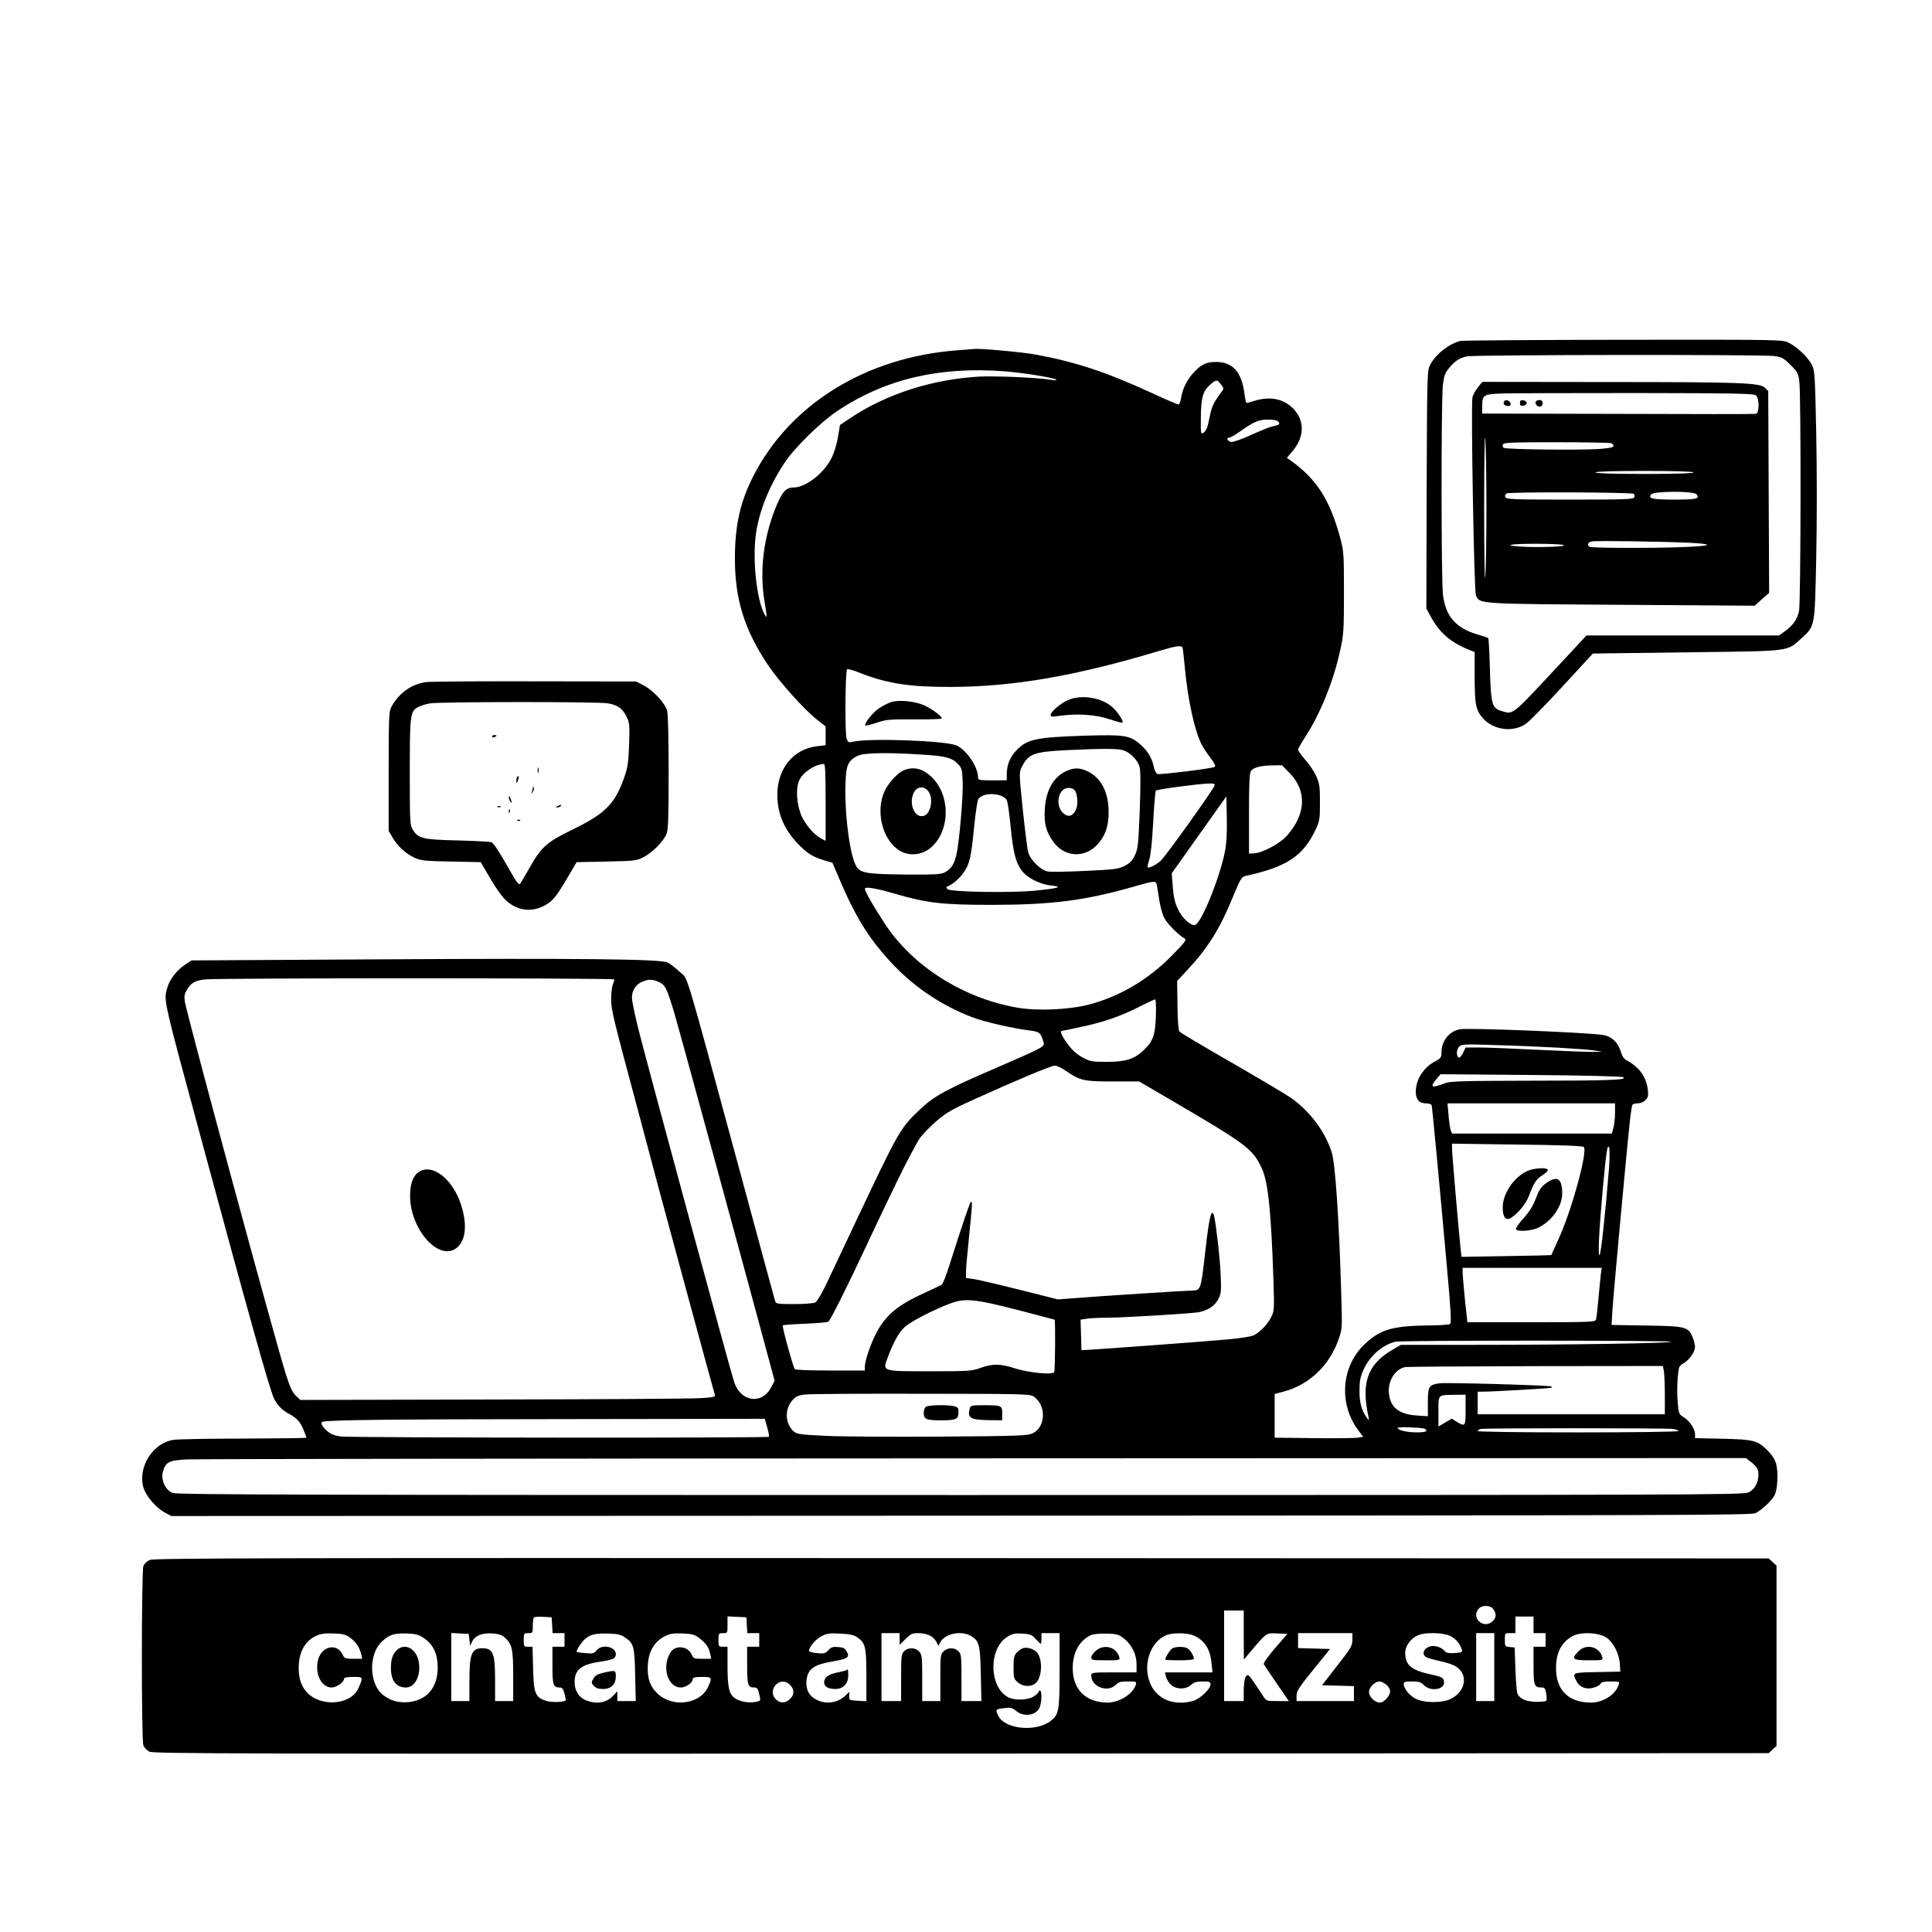 <?xml version="1.0" standalone="no"?>
<!DOCTYPE svg PUBLIC "-//W3C//DTD SVG 20010904//EN"
 "http://www.w3.org/TR/2001/REC-SVG-20010904/DTD/svg10.dtd">
<svg version="1.0" xmlns="http://www.w3.org/2000/svg"
 width="1280pt" height="1280pt" viewBox="0 0 1280 1280"
 preserveAspectRatio="xMidYMid meet">

<g transform="translate(0,1280) scale(0.1,-0.1)"
fill="#000000" stroke="none">
<path d="M9675 10541 c-74 -18 -162 -87 -198 -155 -22 -41 -22 -41 -25 -830
l-2 -788 34 -62 c59 -105 136 -168 261 -216 l25 -10 0 -162 c0 -187 8 -224 56
-278 70 -78 200 -94 284 -35 23 16 132 127 242 247 l201 218 66 1 c36 0 316 4
621 8 628 8 599 4 695 92 91 84 88 69 98 532 5 238 5 580 0 825 -8 397 -10
419 -30 457 -26 49 -96 116 -152 144 -40 21 -47 21 -1093 20 -579 -1 -1066 -4
-1083 -8z m2083 -100 c46 -7 60 -14 105 -59 46 -46 52 -57 58 -109 12 -92 10
-1471 -2 -1522 -12 -55 -40 -94 -92 -132 l-40 -29 -638 0 -638 0 -174 -187
c-327 -351 -309 -337 -388 -314 -65 19 -71 44 -78 278 -3 111 -8 203 -11 206
-3 2 -37 14 -76 25 -140 42 -208 122 -224 263 -12 102 -12 1272 -1 1382 7 65
14 85 38 114 42 52 72 72 123 82 55 11 1964 13 2038 2z"/>
<path d="M9791 10233 c-17 -21 -33 -51 -36 -68 -10 -62 11 -1279 23 -1308 25
-59 1 -58 966 -64 l881 -6 48 43 48 42 -3 669 -3 668 -22 22 c-33 33 -156 38
-1065 38 l-807 1 -30 -37z m1842 -52 c24 -19 24 -118 0 -123 -9 -2 -421 -2
-915 0 l-898 2 0 48 c0 76 8 81 135 85 61 2 459 3 886 3 642 -1 779 -3 792
-15z m-1785 -751 c0 -217 -4 -422 -8 -455 -4 -33 -7 176 -7 465 0 289 3 494 7
455 4 -38 8 -248 8 -465z m826 434 c9 -3 16 -12 16 -19 0 -9 -29 -15 -102 -20
-130 -8 -609 -3 -625 8 -7 4 -10 14 -6 22 4 13 56 15 353 15 192 0 355 -3 364
-6z m546 -194 c0 -6 -115 -10 -325 -10 -210 0 -325 4 -325 10 0 6 115 10 325
10 210 0 325 -4 325 -10z m-395 -142 c4 -4 5 -14 2 -23 -6 -13 -57 -15 -427
-15 -376 0 -421 2 -427 16 -3 9 0 20 8 25 16 11 834 8 844 -3z m415 -3 c24
-29 0 -35 -143 -35 -150 0 -180 7 -158 34 19 23 282 24 301 1z m-47 -321 c270
-14 42 -34 -384 -34 -141 0 -264 3 -273 6 -25 10 -18 32 12 37 32 6 475 -1
645 -9z m-838 -14 c48 -10 -149 -19 -266 -12 -73 4 -95 8 -74 13 37 9 299 8
340 -1z"/>
<path d="M9965 10141 c-9 -16 3 -31 26 -31 14 0 19 6 17 17 -4 20 -33 29 -43
14z"/>
<path d="M10070 10130 c0 -16 5 -21 23 -18 12 2 22 10 22 18 0 8 -10 16 -22
18 -18 3 -23 -2 -23 -18z"/>
<path d="M10175 10140 c-9 -15 14 -40 31 -33 22 8 18 43 -5 43 -11 0 -23 -5
-26 -10z"/>
<path d="M6340 10479 c-603 -46 -1105 -356 -1349 -833 -86 -169 -122 -326
-122 -541 -1 -273 62 -476 219 -711 73 -108 236 -291 320 -358 l62 -49 0 -62
0 -62 -57 -7 c-157 -18 -263 -148 -263 -322 0 -124 45 -230 139 -327 58 -60
97 -85 169 -106 l57 -17 60 -140 c106 -243 195 -381 351 -544 142 -147 317
-263 514 -339 78 -30 267 -74 380 -88 68 -8 75 -14 94 -80 9 -27 -3 -33 -314
-168 -327 -141 -406 -184 -496 -267 -142 -134 -142 -133 -449 -783 -67 -143
-147 -312 -178 -377 -31 -66 -64 -121 -75 -127 -12 -6 -73 -11 -141 -11 -105
0 -120 2 -125 18 -3 9 -105 384 -226 832 -392 1443 -347 1295 -409 1353 -26
25 -61 51 -77 60 -46 23 -566 29 -1932 21 l-1223 -7 -44 -29 c-54 -36 -102
-98 -117 -153 -24 -87 -32 -51 237 -1045 298 -1103 438 -1603 468 -1670 19
-45 58 -85 105 -109 48 -25 75 -55 95 -109 10 -23 17 -45 17 -47 0 -3 -186 -5
-412 -6 -227 0 -437 -4 -466 -8 -139 -20 -240 -179 -202 -316 16 -56 85 -137
144 -167 l41 -22 5233 2 c4729 2 5235 3 5263 17 43 23 108 83 126 119 20 38
25 148 11 206 -8 29 -26 58 -55 88 -69 69 -92 75 -300 80 l-183 4 0 26 c0 35
-35 87 -74 112 -33 20 -34 23 -41 100 -4 44 -4 116 0 160 7 77 8 80 41 99 38
23 74 75 74 108 0 13 -7 41 -16 63 -28 70 -46 74 -308 78 l-229 4 6 101 c6 99
98 1098 117 1265 5 45 12 87 15 92 3 6 19 10 36 10 16 0 38 9 50 21 18 18 21
29 16 71 -10 82 -55 146 -135 190 -22 11 -35 29 -43 59 -20 65 -64 105 -124
113 -151 18 -887 47 -943 37 -72 -14 -122 -78 -122 -155 0 -31 -5 -38 -37 -55
-81 -41 -133 -122 -133 -204 0 -52 22 -77 69 -77 17 0 33 -6 36 -12 4 -14 45
-448 100 -1058 27 -299 32 -386 22 -392 -6 -4 -59 -8 -117 -9 -259 -2 -338
-23 -443 -119 -159 -145 -181 -394 -51 -572 l35 -47 -33 -6 c-18 -3 -150 -5
-293 -3 l-260 3 0 145 0 145 62 16 c167 45 301 173 360 342 26 72 26 73 19
307 -14 485 -39 860 -63 935 -43 137 -143 271 -268 360 -33 23 -211 129 -395
235 -184 105 -340 198 -346 206 -7 9 -12 75 -13 175 l-2 160 67 72 c138 148
215 272 299 477 51 123 61 141 84 146 277 60 385 132 469 311 25 53 27 68 27
178 0 108 -3 125 -26 176 -14 30 -47 79 -73 107 -25 29 -46 58 -46 65 0 7 21
44 46 82 103 159 190 374 235 585 21 94 23 133 23 375 0 260 -1 273 -26 366
-68 248 -154 383 -323 505 l-29 21 37 44 c81 94 82 205 3 284 -64 63 -151 81
-252 50 -27 -8 -52 -15 -55 -15 -3 0 -9 24 -13 53 -18 152 -78 220 -192 219
-63 0 -99 -18 -148 -73 -43 -47 -71 -104 -81 -166 -4 -24 -12 -43 -17 -43 -6
0 -84 33 -172 74 -304 140 -508 208 -775 257 -86 16 -370 42 -406 37 -5 0 -57
-4 -115 -9z m315 -139 c127 -10 332 -43 344 -56 3 -4 -14 -4 -38 0 -96 15
-363 26 -471 21 -310 -17 -618 -115 -855 -274 l-70 -47 -13 -79 c-7 -43 -25
-103 -40 -134 -52 -107 -173 -201 -257 -201 -49 0 -75 -31 -118 -138 -80 -202
-105 -416 -72 -617 18 -109 18 -117 0 -84 -53 97 -81 366 -56 537 22 150 89
316 189 466 67 101 239 270 351 344 314 210 674 295 1106 262z m1434 -87 c20
-24 20 -28 6 -47 -65 -88 -65 -91 -92 -220 -4 -21 -17 -45 -28 -52 -20 -13
-20 -11 -19 99 1 132 13 175 60 217 42 37 47 37 73 3z m380 -247 c14 -17 8
-21 -39 -31 -19 -4 -83 -30 -142 -57 -59 -27 -118 -48 -130 -46 -24 3 -38 28
-15 28 7 0 40 18 72 41 95 67 124 79 186 79 37 0 61 -5 68 -14z m-634 -1498
c2 -7 9 -67 15 -133 19 -207 64 -415 110 -505 10 -20 36 -60 59 -90 29 -38 37
-56 28 -61 -20 -11 -362 -53 -379 -47 -8 4 -19 23 -23 44 -11 59 -40 108 -90
152 -68 60 -107 66 -364 58 -336 -11 -390 -23 -464 -105 -38 -42 -57 -93 -57
-153 l0 -38 -95 0 c-85 0 -95 2 -95 18 0 69 -71 177 -140 212 -66 33 -589 52
-692 25 -24 -6 -29 -4 -39 21 -12 32 -9 447 3 460 4 4 43 -7 85 -24 180 -71
333 -94 603 -93 417 1 830 73 1385 240 111 33 144 37 150 19z m-396 -678 c47
-13 99 -66 111 -111 7 -25 7 -123 1 -289 -9 -232 -12 -255 -33 -298 -17 -36
-34 -52 -69 -70 -41 -20 -69 -23 -259 -32 -118 -6 -230 -7 -248 -4 -48 9 -117
78 -130 129 -6 22 -22 150 -36 284 -25 243 -25 244 -5 282 43 85 79 98 294
109 232 11 337 11 374 0z m-1323 -30 c151 -9 194 -21 234 -65 22 -23 25 -37
28 -114 4 -89 -21 -387 -40 -476 -13 -64 -33 -98 -72 -121 -28 -17 -52 -19
-261 -18 -251 2 -303 9 -329 50 -45 67 -83 357 -74 564 4 112 18 141 79 172
40 21 198 24 435 8z m-646 -315 l0 -256 -30 16 c-45 23 -97 83 -127 144 -35
75 -43 185 -18 241 24 53 102 105 163 109 9 1 12 -56 12 -254z m3076 191 c114
-118 106 -273 -22 -415 -47 -52 -161 -112 -217 -115 l-32 -1 0 266 c0 211 3
269 14 283 19 22 65 34 140 35 l65 1 52 -54z m-500 -82 c-14 -35 -328 -474
-358 -499 -32 -27 -77 -49 -85 -41 -2 2 3 25 11 50 10 29 19 117 26 248 6 111
14 206 18 210 9 9 282 45 351 47 36 1 42 -2 37 -15z m-1417 -65 c17 -6 36 -19
41 -30 6 -10 17 -87 25 -171 18 -177 33 -239 73 -294 36 -50 121 -93 198 -101
78 -8 49 -18 -100 -33 -157 -17 -570 -10 -588 9 -10 10 -10 15 -1 18 34 13 82
54 110 96 38 56 48 101 68 311 9 88 21 166 28 174 25 31 90 40 146 21z m1486
-373 c-36 -179 -158 -477 -198 -484 -29 -6 -84 44 -112 103 -20 40 -29 78 -35
147 l-7 92 181 255 181 255 3 -145 c2 -102 -2 -167 -13 -223z m-451 -218 c3
-13 10 -57 16 -98 6 -41 20 -94 31 -117 19 -39 92 -115 135 -139 17 -10 11
-20 -81 -114 -158 -161 -346 -272 -552 -326 -134 -34 -339 -43 -473 -20 -361
63 -696 276 -881 561 -75 115 -129 210 -129 226 0 17 70 5 195 -31 219 -64
317 -75 655 -75 391 1 608 29 925 119 145 42 153 42 159 14z m-3594 -627 c0
-5 -5 -22 -11 -38 -6 -15 -10 -57 -10 -93 0 -70 9 -107 180 -745 56 -209 117
-441 137 -515 32 -121 358 -1322 370 -1361 4 -14 -10 -17 -93 -22 -54 -4 -673
-8 -1375 -9 l-1278 -3 -30 28 c-22 21 -39 57 -65 139 -63 193 -658 2388 -670
2471 -6 38 -3 52 15 82 27 44 51 57 115 66 82 10 2715 10 2715 0z m297 -18
c41 -19 51 -40 100 -203 37 -125 515 -1878 643 -2356 l22 -82 -21 -40 c-60
-119 -200 -103 -246 28 -20 55 -577 2109 -635 2340 -23 91 -42 183 -43 206 -2
49 23 90 66 109 43 19 72 18 114 -2z m3291 -225 c-4 -126 -19 -167 -80 -225
-61 -59 -119 -78 -243 -78 -104 0 -113 2 -164 30 -37 20 -69 49 -98 89 -38 51
-53 86 -38 86 3 0 59 11 125 26 149 31 265 71 390 135 52 26 99 48 104 48 4 1
6 -50 4 -111z m2662 -209 c107 -6 218 -14 245 -19 l50 -8 -70 -1 c-38 0 -200
6 -360 14 -159 8 -332 15 -383 15 l-92 0 -17 -35 c-9 -20 -22 -34 -27 -32 -19
6 -18 54 1 72 16 17 35 18 238 11 121 -3 308 -11 415 -17z m-3264 -150 c101
-69 122 -74 315 -74 l176 0 204 -119 c514 -301 547 -326 609 -457 42 -90 62
-290 77 -744 6 -190 5 -202 -15 -241 -25 -49 -72 -98 -114 -120 -17 -9 -91
-21 -186 -29 -143 -13 -805 -62 -912 -68 l-45 -2 -3 101 -3 101 47 7 c26 3 86
6 133 6 102 0 550 27 601 36 63 12 108 42 131 86 20 39 21 53 16 168 -5 110
-27 302 -43 383 -4 17 -10 25 -15 20 -13 -13 -26 -93 -49 -300 -23 -201 -27
-213 -79 -213 -36 0 -629 -38 -774 -50 l-118 -9 -254 64 c-139 35 -276 67
-304 71 l-51 7 0 41 c0 22 9 127 20 231 22 216 24 243 11 230 -8 -9 -55 -147
-145 -430 -19 -60 -40 -113 -48 -117 -7 -4 -70 -34 -141 -67 -195 -91 -271
-174 -341 -369 -14 -40 -26 -86 -26 -103 l0 -29 -229 0 c-148 0 -232 4 -236
10 -13 21 -85 284 -79 289 3 3 69 8 147 11 78 3 148 9 156 14 11 7 130 243
236 471 80 171 110 234 218 458 64 131 133 261 153 289 21 27 71 79 111 113
60 52 104 77 241 139 286 129 516 226 540 226 13 0 43 -14 68 -31z m3698 -46
c33 -18 -91 -23 -623 -23 -440 -1 -522 -3 -556 -16 -91 -35 -105 -29 -58 27
l27 32 596 -5 c372 -3 603 -9 614 -15z m-54 -235 c0 -35 -5 -80 -11 -100 l-10
-38 -530 0 -529 0 -9 23 c-4 12 -11 57 -14 100 l-7 77 555 0 555 0 0 -62z
m-207 -227 c26 -26 -70 -386 -157 -587 -31 -70 -57 -128 -58 -129 -2 -1 -136
-5 -299 -7 l-296 -5 -7 61 c-14 138 -56 623 -56 655 l0 34 431 -6 c293 -3 435
-9 442 -16z m167 -142 c-22 -278 -53 -565 -62 -574 -13 -13 -4 165 22 450 23
246 29 284 41 263 4 -8 4 -71 -1 -139z m-54 -701 c-3 -24 -10 -97 -16 -163 -6
-66 -13 -128 -16 -137 -5 -17 -34 -18 -429 -18 l-423 0 -6 53 c-10 83 -25 249
-26 280 l0 27 461 0 461 0 -6 -42z m-3859 -238 c130 -34 238 -62 240 -63 6 -7
4 -337 -3 -348 -12 -19 -167 -4 -259 25 -99 32 -147 32 -227 4 -60 -22 -78
-23 -335 -23 -327 0 -317 -3 -280 96 37 98 72 161 109 195 37 36 183 112 298
156 102 39 160 34 457 -42z m4323 -209 c33 -10 -678 -21 -1297 -21 l-492 0
-53 -31 c-167 -97 -211 -217 -162 -444 6 -30 6 -30 -10 -8 -35 47 -49 98 -49
178 0 67 5 91 28 143 40 88 124 162 210 183 39 9 1792 9 1825 0z m-46 -198 c3
-21 6 -93 6 -160 l0 -123 -620 0 -620 0 0 75 0 75 38 0 c63 0 447 22 451 26 2
2 2 6 0 8 -8 8 -701 28 -745 21 -67 -10 -74 -22 -74 -127 l0 -91 -74 5 c-117
8 -175 53 -184 147 -8 83 41 161 109 174 13 2 403 5 865 6 l841 1 7 -37z
m-4172 -168 c82 -60 75 -200 -10 -241 -34 -16 -91 -18 -607 -22 -313 -2 -657
0 -762 5 -183 9 -194 11 -218 33 -54 51 -57 145 -5 203 23 26 38 33 87 38 32
4 380 6 773 5 698 -1 716 -1 742 -21z m2858 -85 c0 -110 -2 -114 -58 -80 l-34
21 -44 -26 -44 -26 0 100 c0 115 -6 108 108 110 l72 1 0 -100z m-4627 -117 c9
-31 14 -59 11 -62 -9 -9 -2773 -7 -2837 2 -43 6 -67 16 -93 39 -31 28 -44 56
-26 59 64 12 464 16 1583 17 l1346 2 16 -57z m4355 -8 c6 -3 12 -9 12 -15 0
-6 -27 -10 -64 -10 -63 0 -126 15 -126 30 0 8 150 3 178 -5z m1645 -2 c20 -3
37 -9 37 -14 0 -5 -283 -9 -665 -9 -404 0 -665 4 -665 9 0 5 10 12 23 14 31 6
1224 6 1270 0z m513 -215 c43 -34 53 -50 54 -86 0 -55 -25 -101 -67 -120 -36
-16 -348 -17 -5223 -17 -4341 0 -5190 2 -5217 14 -47 19 -78 86 -64 139 18 66
38 76 159 83 59 3 2407 6 5218 7 l5111 2 29 -22z"/>
<path d="M7074 8161 c-49 -22 -114 -78 -114 -98 0 -12 10 -13 58 -6 117 17
240 9 330 -21 46 -16 86 -26 89 -23 8 8 -30 67 -64 99 -70 66 -210 90 -299 49z"/>
<path d="M5897 8146 c-21 -8 -55 -26 -77 -41 -40 -28 -97 -101 -87 -111 3 -3
36 5 74 17 62 22 83 24 251 23 100 -1 182 2 182 6 0 15 -65 63 -115 86 -65 30
-176 40 -228 20z"/>
<path d="M7070 7694 c-90 -39 -140 -127 -148 -256 -5 -99 8 -147 58 -217 72
-99 203 -108 287 -20 55 58 78 122 78 219 0 130 -49 226 -138 269 -51 25 -89
26 -137 5z m50 -129 c18 -22 24 -91 10 -125 -18 -43 -45 -56 -76 -35 -68 44
-48 175 26 175 15 0 33 -7 40 -15z"/>
<path d="M5984 7695 c-40 -18 -101 -86 -125 -140 -56 -127 -17 -302 85 -380
66 -50 158 -46 224 10 121 104 131 323 22 448 -64 73 -134 94 -206 62z m175
-152 c23 -50 4 -132 -35 -147 -61 -24 -108 79 -69 154 24 47 81 43 104 -7z"/>
<path d="M2767 5030 c-33 -26 -51 -80 -50 -156 2 -222 192 -433 308 -342 61
48 72 154 30 285 -57 178 -199 283 -288 213z"/>
<path d="M10113 5039 c-86 -42 -156 -148 -157 -236 -1 -67 20 -94 56 -71 48
31 99 95 118 146 33 87 48 111 91 137 22 14 37 30 34 35 -11 18 -98 11 -142
-11z"/>
<path d="M10243 4961 c-33 -24 -46 -44 -68 -102 -20 -52 -44 -89 -82 -131 -30
-33 -52 -65 -50 -71 7 -20 107 -13 152 11 89 45 155 141 155 225 0 100 -33
121 -107 68z"/>
<path d="M6132 3478 c-7 -7 -12 -24 -12 -38 0 -43 17 -50 115 -50 101 0 115 7
115 56 0 27 -4 32 -31 38 -54 11 -174 7 -187 -6z"/>
<path d="M6424 3466 c-15 -62 5 -73 134 -75 l82 -1 0 44 c0 54 -4 56 -121 56
-85 0 -89 -1 -95 -24z"/>
<path d="M2824 8281 c-96 -12 -181 -72 -231 -164 -16 -29 -18 -68 -18 -427 l0
-395 27 -46 c33 -57 87 -105 147 -133 41 -18 69 -21 241 -24 l195 -4 63 -108
c39 -67 80 -124 107 -148 78 -69 173 -78 261 -27 49 29 72 58 147 186 l57 97
197 4 c190 4 200 5 248 30 58 30 130 103 151 153 11 28 14 107 14 407 0 223
-4 388 -10 410 -14 49 -91 133 -154 166 l-51 27 -665 1 c-366 1 -693 -1 -726
-5z m1205 -141 c65 -12 95 -34 122 -88 20 -40 21 -55 17 -185 -4 -118 -10
-154 -31 -214 -61 -177 -126 -243 -340 -347 -179 -88 -210 -116 -290 -258 -27
-47 -54 -93 -60 -102 -10 -13 -24 6 -91 125 -49 87 -87 144 -100 149 -12 4
-113 9 -226 12 -229 5 -260 13 -295 71 -19 30 -20 52 -20 382 0 384 2 403 58
432 17 8 51 19 76 23 69 11 1119 12 1180 0z"/>
<path d="M3260 7920 c0 -5 7 -7 15 -4 8 4 15 8 15 10 0 2 -7 4 -15 4 -8 0 -15
-4 -15 -10z"/>
<path d="M3562 7695 c0 -16 2 -22 5 -12 2 9 2 23 0 30 -3 6 -5 -1 -5 -18z"/>
<path d="M3427 7653 c-4 -3 -7 -16 -6 -27 0 -19 1 -19 10 3 10 24 8 36 -4 24z"/>
<path d="M3531 7583 c-1 -6 -4 -20 -7 -30 -5 -17 -5 -17 6 0 6 10 9 23 6 30
-3 9 -5 9 -5 0z"/>
<path d="M3371 7520 c0 -8 4 -22 9 -30 12 -18 12 -2 0 25 -6 13 -9 15 -9 5z"/>
<path d="M3695 7460 c-16 -7 -17 -9 -3 -9 9 -1 20 4 23 9 7 11 7 11 -20 0z"/>
<path d="M3298 7453 c7 -3 16 -2 19 1 4 3 -2 6 -13 5 -11 0 -14 -3 -6 -6z"/>
<path d="M3371 7424 c0 -11 3 -14 6 -6 3 7 2 16 -1 19 -3 4 -6 -2 -5 -13z"/>
<path d="M3428 7363 c7 -3 16 -2 19 1 4 3 -2 6 -13 5 -11 0 -14 -3 -6 -6z"/>
<path d="M992 2465 c-18 -8 -37 -26 -42 -40 -13 -35 -14 -1154 0 -1189 5 -14
23 -32 39 -41 27 -14 563 -15 5380 -13 l5349 3 26 24 26 24 0 597 0 597 -26
24 -26 24 -5346 2 c-4596 2 -5352 0 -5380 -12z m8902 -327 c21 -30 20 -54 -4
-78 -58 -58 -148 21 -93 82 23 26 78 24 97 -4z m-1654 -170 l1 -163 42 50
c110 130 104 126 179 123 l67 -3 -80 -93 c-46 -53 -79 -99 -76 -107 3 -7 42
-65 86 -129 l80 -116 -75 0 c-70 0 -75 1 -92 28 -9 15 -37 56 -60 90 -40 59
-45 62 -58 45 -8 -11 -13 -45 -14 -90 l0 -73 -65 0 -65 0 0 300 0 300 65 0 65
0 0 -162z m-4582 65 l3 -53 40 0 39 0 0 -45 0 -45 -40 0 -40 0 0 -123 c0 -130
5 -147 47 -147 18 0 24 -8 33 -41 6 -23 10 -43 7 -45 -12 -12 -97 -14 -131 -2
-70 24 -80 49 -84 214 l-4 144 -29 0 c-28 0 -29 2 -29 45 0 43 1 45 30 45 29
0 30 1 30 48 0 27 3 52 7 56 4 4 32 6 63 4 l55 -3 3 -52z m1290 0 l3 -53 40 0
39 0 0 -45 0 -45 -40 0 -40 0 0 -123 c0 -130 5 -147 46 -147 22 0 26 -5 38
-62 6 -25 3 -28 -29 -34 -43 -8 -102 2 -133 23 -41 26 -52 71 -52 213 l0 130
-30 0 c-29 0 -30 2 -30 45 0 43 1 45 30 45 30 0 30 1 30 55 l0 56 63 -3 62 -3
3 -52z m5212 2 l0 -55 40 0 40 0 0 -45 0 -45 -40 0 -40 0 0 -123 c0 -133 5
-147 51 -147 23 0 27 -5 33 -41 4 -23 4 -44 0 -48 -3 -3 -33 -6 -67 -6 -64 1
-107 19 -123 53 -5 9 -11 82 -14 162 l-5 145 -32 3 c-32 3 -33 5 -33 48 0 44
0 44 35 44 l35 0 0 55 0 55 60 0 60 0 0 -55z m-7837 -88 c38 -29 59 -62 71
-109 l6 -28 -58 0 c-53 0 -60 3 -70 24 -40 89 -152 58 -168 -46 -15 -88 30
-168 92 -168 34 0 84 35 84 60 0 6 25 10 61 10 67 0 67 0 32 -78 -51 -109
-248 -123 -340 -24 -37 41 -54 90 -54 162 0 102 40 177 115 212 31 14 59 18
117 16 65 -3 81 -7 112 -31z m488 -2 c61 -43 88 -102 89 -191 0 -134 -70 -218
-193 -231 -63 -6 -117 8 -166 45 -97 72 -102 274 -9 358 48 44 79 54 160 52
66 -3 82 -7 119 -33z m299 -10 l5 -39 12 26 c19 41 66 61 134 56 45 -3 65 -10
85 -29 47 -43 54 -75 54 -254 l0 -165 -60 0 -60 0 0 140 c0 178 -13 210 -86
210 -69 0 -84 -39 -84 -216 l0 -134 -60 0 -60 0 0 225 0 226 58 -3 57 -3 5
-40z m1033 15 c56 -39 61 -56 65 -247 l4 -173 -61 0 -61 0 0 32 0 33 -26 -28
c-45 -49 -110 -60 -182 -32 -47 19 -75 64 -75 121 0 82 44 117 170 135 84 13
103 21 103 50 0 50 -93 69 -127 25 -17 -21 -25 -23 -76 -18 -31 2 -57 6 -57 9
0 13 31 61 53 81 35 33 71 42 158 39 62 -2 82 -6 112 -27z m490 -3 c44 -34 63
-60 72 -104 l7 -33 -59 0 c-55 0 -59 2 -71 29 -24 55 -106 64 -138 16 -62 -95
-22 -235 67 -235 34 0 79 32 79 57 0 9 17 13 60 13 68 0 70 -3 41 -67 -52
-113 -230 -138 -331 -47 -53 48 -73 105 -68 192 5 90 42 154 108 189 38 20 57
23 121 21 65 -3 81 -7 112 -31z m1041 9 c59 -38 66 -64 66 -254 l0 -173 -57 3
c-56 3 -58 4 -57 31 l1 28 -26 -25 c-50 -48 -125 -59 -188 -29 -51 24 -75 67
-70 126 7 79 46 108 176 130 98 17 112 27 91 65 -13 22 -24 28 -58 30 -34 3
-46 -1 -64 -21 -20 -22 -29 -24 -76 -19 -28 2 -52 9 -52 15 0 25 44 77 83 97
35 18 55 21 123 17 56 -2 90 -9 108 -21z m286 -15 l0 -39 39 39 c34 34 44 39
85 39 57 0 101 -21 119 -57 l14 -27 12 23 c32 59 142 81 206 41 53 -33 59 -57
63 -252 l4 -178 -66 0 -66 0 0 155 c0 142 -2 157 -20 175 -26 26 -70 26 -98 0
-21 -20 -22 -29 -22 -175 l0 -155 -60 0 -60 0 0 153 c0 140 -2 155 -20 175
-26 28 -73 29 -100 2 -18 -18 -20 -33 -20 -175 l0 -155 -65 0 -65 0 0 225 0
225 60 0 60 0 0 -39z m901 1 c16 -18 31 -32 34 -32 3 0 5 16 5 35 l0 35 60 0
60 0 0 -245 c0 -273 -4 -294 -61 -338 -96 -73 -299 -54 -344 33 -22 43 -20 47
36 53 45 6 55 3 81 -18 52 -44 137 -30 157 26 14 40 14 109 1 109 -5 0 -10 -5
-10 -10 0 -6 -15 -19 -32 -30 -40 -24 -126 -27 -168 -5 -128 66 -132 323 -7
400 35 22 51 25 101 22 51 -3 63 -8 87 -35z m586 2 c52 -41 83 -105 83 -171
l0 -53 -150 0 c-145 0 -150 -1 -150 -21 0 -76 113 -116 165 -59 14 16 31 20
77 20 57 0 59 -1 53 -22 -19 -61 -108 -117 -185 -118 -146 0 -233 85 -233 229
0 103 44 182 121 218 16 7 59 11 104 10 68 -2 80 -5 115 -33z m460 21 c73 -31
112 -91 120 -187 l6 -58 -158 0 -157 0 7 -27 c3 -16 17 -39 31 -53 33 -34 102
-35 136 -2 19 17 36 22 76 22 45 0 52 -3 52 -20 0 -30 -70 -96 -115 -109 -123
-34 -234 8 -280 106 -58 121 -10 281 100 329 41 18 138 17 182 -1z m1053 -28
c0 -40 -8 -55 -101 -173 l-100 -129 105 -3 106 -3 0 -49 0 -50 -190 0 -190 0
0 36 c0 30 16 55 111 172 l111 137 -106 3 -106 3 0 49 0 50 180 0 180 0 0 -43z
m649 24 c38 -20 62 -48 75 -88 6 -19 3 -21 -46 -25 -41 -2 -56 1 -67 14 -25
29 -76 42 -108 26 -35 -16 -42 -52 -14 -67 11 -6 52 -18 92 -26 40 -9 87 -24
104 -35 83 -52 68 -163 -30 -214 -59 -31 -185 -30 -241 2 -41 24 -74 67 -74
96 0 13 11 16 55 16 44 0 59 -4 79 -25 48 -47 146 -27 132 28 -5 23 -15 28
-84 43 -132 28 -172 62 -172 144 0 45 36 95 85 116 47 21 168 18 214 -5z m291
-206 l0 -225 -60 0 -60 0 0 225 0 225 60 0 60 0 0 -225z m744 195 c45 -31 84
-107 88 -175 l3 -50 -152 -3 c-167 -3 -168 -3 -138 -61 20 -40 66 -57 114 -42
22 6 42 18 45 26 4 11 22 15 66 15 59 0 61 -1 54 -22 -20 -65 -103 -118 -183
-118 -149 0 -232 82 -232 228 0 102 36 172 109 212 55 30 174 25 226 -10z
m-5416 -307 c35 -30 38 -68 8 -97 -30 -31 -65 -33 -94 -6 -63 59 21 158 86
103z m3956 -4 c15 -12 26 -30 26 -45 0 -29 -41 -74 -68 -74 -33 0 -72 38 -72
70 0 31 39 70 70 70 10 0 29 -9 44 -21z"/>
<path d="M2631 1869 c-30 -28 -41 -60 -41 -120 0 -84 35 -129 99 -129 60 0
100 77 86 166 -13 88 -90 133 -144 83z"/>
<path d="M3995 1717 c-36 -9 -53 -19 -64 -39 -14 -24 -14 -28 3 -47 14 -15 31
-21 61 -21 54 0 85 31 85 83 0 42 -3 43 -85 24z"/>
<path d="M5608 1735 c-2 -3 -29 -9 -58 -15 -61 -12 -90 -33 -90 -66 0 -28 27
-44 75 -44 51 0 85 36 85 90 0 39 -2 45 -12 35z"/>
<path d="M6784 1882 c-12 -2 -32 -14 -45 -28 -21 -22 -24 -35 -24 -101 0 -70
2 -76 28 -99 33 -28 82 -32 114 -9 44 30 54 147 18 201 -16 24 -59 42 -91 36z"/>
<path d="M7261 1864 c-17 -14 -31 -34 -31 -45 0 -17 8 -19 96 -19 94 0 95 0
89 23 -19 65 -100 87 -154 41z"/>
<path d="M7767 1879 c-15 -9 -47 -59 -47 -74 0 -3 43 -5 95 -5 61 0 95 4 95
11 0 16 -21 53 -39 66 -19 15 -80 16 -104 2z"/>
<path d="M10459 1861 c-52 -52 -42 -61 67 -61 94 0 95 0 89 23 -20 68 -105 89
-156 38z"/>
</g>
</svg>
